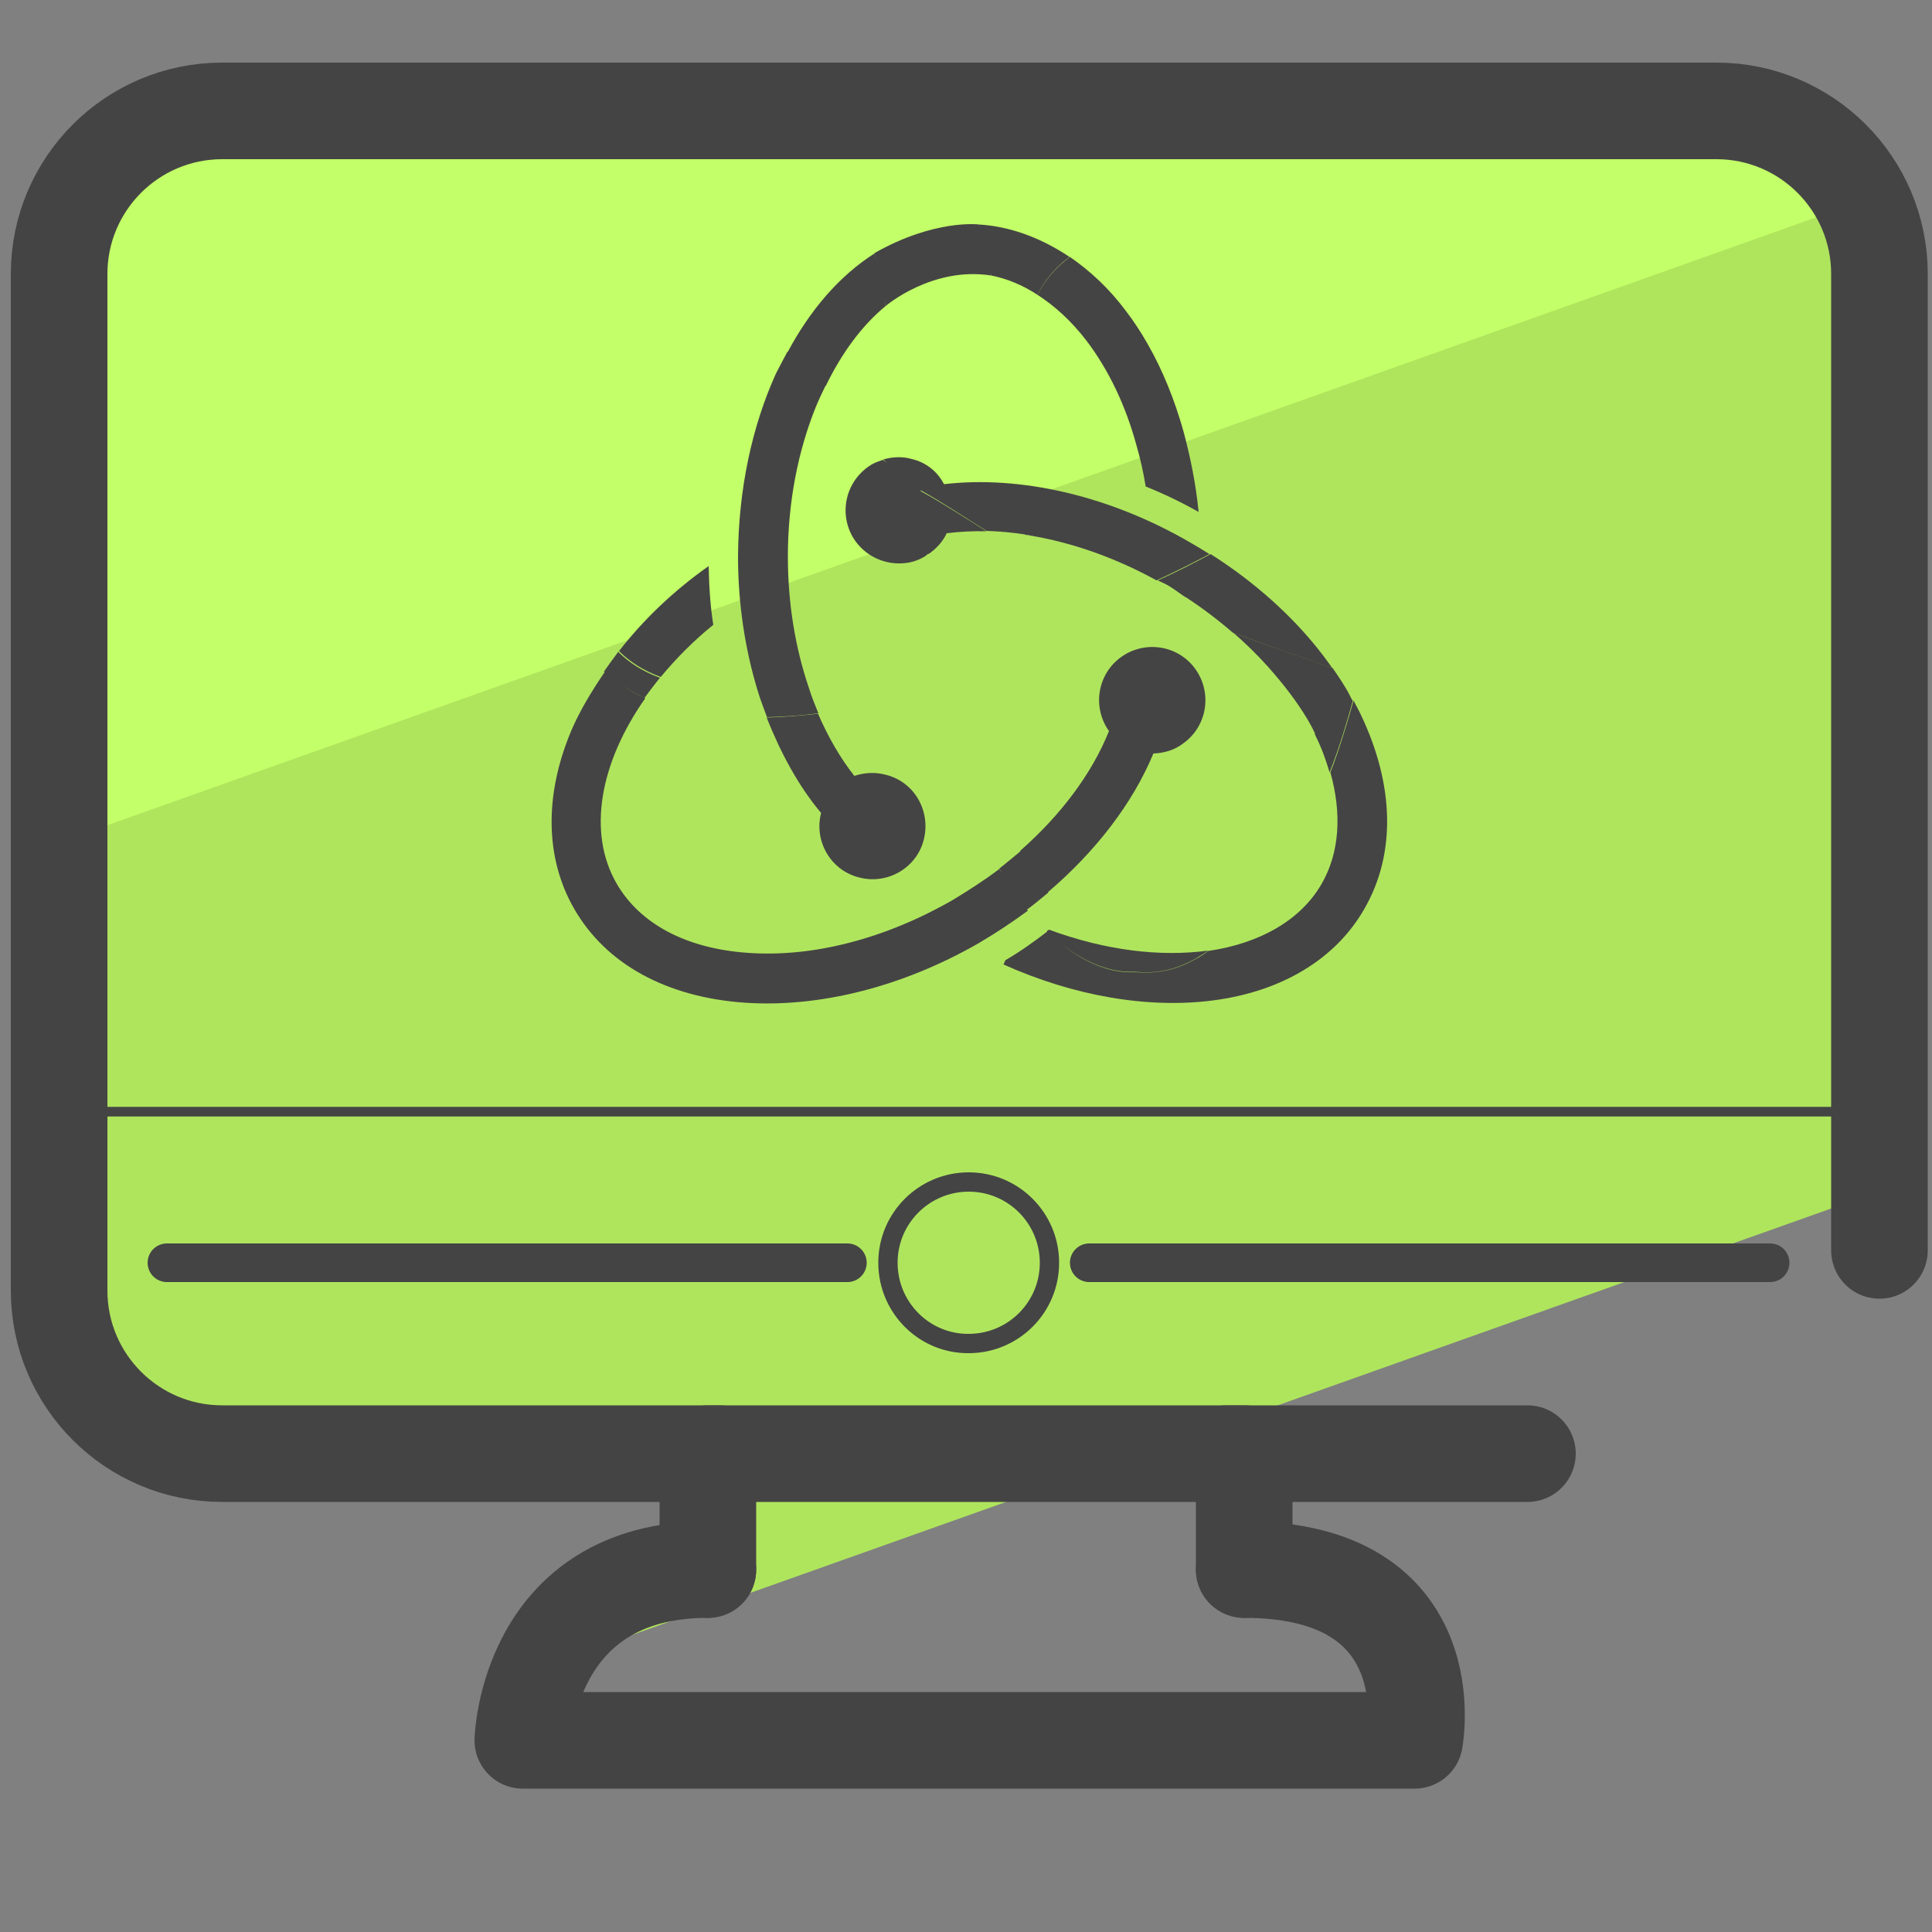 <?xml version="1.0" encoding="utf-8"?>
<!-- Generator: Adobe Illustrator 27.5.0, SVG Export Plug-In . SVG Version: 6.00 Build 0)  -->
<svg version="1.1" id="Camada_3" xmlns="http://www.w3.org/2000/svg" xmlns:xlink="http://www.w3.org/1999/xlink" x="0px" y="0px"
	 viewBox="0 0 50 50" style="enable-background:new 0 0 50 50;" xml:space="preserve">
<rect x="0" y="0" width="50" height="50" fill="#808080" stroke="none"/>
<style type="text/css">
	.st0{fill:#C3FF68;}
	.st1{fill:#AFE55D;}
	.st2{fill:none;stroke:#454444;stroke-width:2.5;stroke-linecap:round;stroke-linejoin:round;stroke-miterlimit:10;}
	.st3{fill:none;stroke:#454444;stroke-width:0.25;stroke-linecap:round;stroke-linejoin:round;stroke-miterlimit:10;}
	.st4{fill:#454444;}
	.st5{fill:none;stroke:#444444;stroke-linecap:round;stroke-linejoin:round;stroke-miterlimit:10;}
	.st6{fill:none;stroke:#444444;stroke-width:0.5;stroke-linecap:round;stroke-linejoin:round;stroke-miterlimit:10;}
</style>
<g>
	<g>
		<g>
			<g>
				<path class="st0" d="M45.52,3.21L3.44,2.98C2.92,3.51,2.62,3.8,2.1,4.33L1.52,19.89c0.76,0.54,0.01,1.45,0.77,1.98L48.42,5.12
					c0.33-0.47-0.4-0.56-0.07-1.02l-0.48-0.2C47.34,3.36,46.04,3.75,45.52,3.21z"/>
				<polygon class="st1" points="0.8,22.06 1.92,36.63 18.82,38.25 14.9,42.83 49.32,30.59 48.62,5.05 				"/>
			</g>
			<path class="st2" d="M18.63,37.62h-0.9H5.75c-2.33,0-4.22-1.89-4.22-4.22V18.89V7.09c0-2.33,1.89-4.22,4.22-4.22h38.67
				c2.33,0,4.22,1.89,4.22,4.22v25.27"/>
		</g>
		<line class="st2" x1="39.53" y1="37.62" x2="31.73" y2="37.62"/>
		<line class="st3" x1="2.05" y1="28.77" x2="47.41" y2="28.77"/>
		<polyline class="st2" points="18.32,40.62 18.32,37.62 32.2,37.62 32.2,40.62 		"/>
		<path class="st2" d="M18.32,40.62c-4.67,0-4.79,4.42-4.79,4.42h23.08c0,0,0.84-4.42-4.41-4.42"/>
	</g>
	<g>
		<g>
			<path class="st4" d="M18.46,16.17c-0.08-0.5-0.11-1.01-0.12-1.52c-0.91,0.64-1.69,1.39-2.32,2.2c0.28,0.28,0.64,0.51,1.08,0.67
				C17.49,17.05,17.94,16.59,18.46,16.17z"/>
			<path class="st4" d="M26.41,23.31c0.06,0.08,0.11,0.16,0.17,0.23c0.19-0.14,0.37-0.29,0.55-0.44c0,0,0-0.01-0.01-0.01
				c1.23-1.05,2.19-2.29,2.73-3.59c0.28-0.01,0.55-0.09,0.77-0.26c0.62-0.44,0.76-1.3,0.32-1.92c-0.44-0.62-1.3-0.76-1.92-0.32
				c-0.62,0.44-0.76,1.3-0.32,1.92c-0.44,1.1-1.25,2.18-2.3,3.1c0.04,0.07,0.08,0.13,0.13,0.2c-0.04-0.07-0.08-0.13-0.12-0.19
				c-0.18,0.15-0.36,0.3-0.55,0.45c0.02,0.03,0.04,0.06,0.06,0.1c-0.02-0.03-0.04-0.06-0.06-0.09c-0.38,0.29-0.79,0.55-1.2,0.8
				c-1.74,1-3.61,1.49-5.3,1.37c-1.59-0.11-2.79-0.74-3.4-1.79c-0.77-1.33-0.43-3.14,0.74-4.8c-0.21-0.09-0.4-0.2-0.58-0.32
				c0.17,0.11,0.36,0.22,0.56,0.31c0.13-0.17,0.26-0.35,0.4-0.52c-0.44-0.16-0.8-0.39-1.08-0.67c-0.13,0.17-0.25,0.34-0.37,0.51
				c0,0,0.01,0.01,0.02,0.01c-0.34,0.5-0.65,1.01-0.87,1.53c-0.7,1.67-0.67,3.3,0.08,4.6c0.82,1.43,2.39,2.29,4.42,2.43
				c1.93,0.13,4.07-0.41,6.03-1.53c0.46-0.27,0.88-0.55,1.29-0.85C26.53,23.47,26.47,23.39,26.41,23.31z"/>
			<path class="st4" d="M34.43,19.99c0.3,1.07,0.24,2.08-0.23,2.89c-0.55,0.95-1.62,1.54-2.93,1.73c-0.1,0.07-0.21,0.15-0.31,0.2
				c-0.55,0.31-1.01,0.39-1.58,0.35c-0.65,0.03-1.3-0.24-1.92-0.74c0.62,0.49,1.27,0.76,1.92,0.73c0.56,0.05,1.03-0.04,1.58-0.35
				c0.1-0.06,0.21-0.13,0.31-0.2c-1.22,0.17-2.66,0-4.12-0.54c-0.02,0.01-0.04,0.02-0.06,0.04c0,0,0.01,0.01,0.01,0.01
				c-0.34,0.26-0.7,0.52-1.08,0.74l-0.05,0.11c1.82,0.82,3.75,1.15,5.43,0.93c1.77-0.23,3.17-1.07,3.91-2.37
				c0.82-1.42,0.78-3.21-0.1-5.04c-0.05-0.11-0.12-0.23-0.18-0.35C34.87,18.69,34.67,19.37,34.43,19.99z"/>
			<path class="st4" d="M22.92,7.92c-0.06-0.44-0.15-0.9-0.29-1.36c-0.91,0.58-1.67,1.47-2.25,2.56c0.31,0.29,0.64,0.58,0.99,0.87
				C21.78,9.14,22.31,8.42,22.92,7.92z"/>
			<path class="st4" d="M22.24,22.71c0.73,0.19,1.49-0.25,1.67-0.99c0.18-0.74-0.25-1.49-0.99-1.67c-0.26-0.07-0.54-0.06-0.81,0.03
				c-0.37-0.47-0.68-1.01-0.94-1.61c-0.46,0.05-0.9,0.09-1.33,0.1c0.37,0.93,0.83,1.78,1.41,2.47
				C21.06,21.77,21.5,22.53,22.24,22.71z"/>
			<path class="st4" d="M23.6,11.88C23.6,11.88,23.6,11.87,23.6,11.88c-0.24-0.07-0.49-0.06-0.74,0.01c0.1,0.1,0.21,0.18,0.33,0.26
				c-0.12-0.09-0.23-0.17-0.34-0.25c-0.09,0.03-0.2,0.07-0.29,0.12c-0.65,0.39-0.87,1.22-0.49,1.88c0.29,0.49,0.84,0.74,1.38,0.67
				c0.17-0.02,0.34-0.08,0.5-0.18c0.03-0.02,0.05-0.05,0.08-0.06c-0.03-0.22-0.05-0.44-0.08-0.66c0.03,0.22,0.05,0.45,0.08,0.67
				c0.2-0.14,0.37-0.32,0.47-0.54c0.33-0.04,0.67-0.06,1.03-0.05c-0.57-0.36-1.15-0.74-1.7-1.04c0-0.01,0-0.01,0-0.02
				c0.55,0.31,1.13,0.69,1.7,1.05c0.33,0.01,0.66,0.04,0.99,0.09c0,0,0.01,0,0.01,0.01c0.04,0.01,0.08,0,0.13,0.02
				c1.09,0.18,2.22,0.58,3.27,1.16c0.46-0.21,0.92-0.44,1.37-0.68c-0.16-0.1-0.32-0.2-0.48-0.29c-2.09-1.22-4.4-1.75-6.39-1.52
				C24.25,12.18,23.94,11.96,23.6,11.88z"/>
			<path class="st4" d="M32.02,14.81c-0.22-0.16-0.45-0.32-0.69-0.47c-0.45,0.24-0.91,0.48-1.37,0.68c0.08,0.04,0.18,0.08,0.25,0.12
				c0.16,0.09,0.31,0.21,0.46,0.31c0,0,0.01,0,0.01,0c0.43,0.28,0.84,0.59,1.22,0.92c0.9,0.34,1.77,0.63,2.58,0.92
				C33.84,16.37,33,15.53,32.02,14.81C32.02,14.8,32.02,14.8,32.02,14.81z"/>
			<path class="st4" d="M27.68,6.65c-0.73-0.49-1.53-0.79-2.34-0.84c0.13,0.43,0.23,0.87,0.31,1.32c0.41,0.08,0.82,0.25,1.2,0.5
				C27.04,7.25,27.32,6.91,27.68,6.65z"/>
			<path class="st4" d="M34.05,19.05c0.16,0.32,0.27,0.64,0.36,0.94c0.25-0.63,0.45-1.31,0.6-1.85c-0.03-0.05-0.06-0.1-0.08-0.15
				c-0.13-0.25-0.29-0.48-0.44-0.7c-0.82-0.3-1.69-0.58-2.58-0.92c0.33,0.28,0.64,0.59,0.91,0.89c0.51,0.19,1.01,0.37,1.51,0.55
				c0,0,0,0.01,0,0.01c0,0,0-0.01,0-0.01c-0.5-0.18-1-0.36-1.51-0.55c0.39,0.44,0.74,0.89,1.02,1.36c0.07,0.12,0.13,0.23,0.19,0.36
				c0,0,0-0.01,0-0.01c0,0,0,0.01,0,0.01C34.02,19,34.04,19.02,34.05,19.05z"/>
			<path class="st4" d="M19.85,18.56c0.42-0.01,0.87-0.04,1.33-0.1c-0.09-0.22-0.18-0.44-0.25-0.67c-0.35-1.03-0.54-2.18-0.54-3.39
				c0-1.39,0.26-2.72,0.72-3.86c0,0,0,0,0,0c0.08-0.2,0.17-0.38,0.26-0.57c-0.35-0.29-0.68-0.58-0.99-0.87
				c-0.1,0.19-0.2,0.37-0.3,0.57c0,0,0,0,0,0c-0.62,1.37-0.97,3-0.98,4.73c0,1.22,0.18,2.4,0.51,3.48
				C19.68,18.12,19.77,18.34,19.85,18.56z"/>
			<path class="st4" d="M28.12,8.82c0.57,0.75,1.01,1.67,1.29,2.7c0.4-0.02,0.79-0.12,1.15-0.32c-0.37,0.2-0.76,0.3-1.15,0.32
				c0.1,0.34,0.18,0.7,0.24,1.07c0.47,0.19,0.93,0.41,1.37,0.66c-0.07-0.72-0.21-1.41-0.39-2.08c-0.23-0.82-0.54-1.59-0.93-2.27
				c-0.17-0.3-0.36-0.59-0.56-0.85c-0.43-0.58-0.93-1.04-1.45-1.4c-0.36,0.26-0.65,0.6-0.84,0.98C27.3,7.92,27.73,8.31,28.12,8.82z"
				/>
		</g>
		<path class="st4" d="M22.92,7.92c0,0,1.2-1.03,2.73-0.79l-0.08-0.91l-0.23-0.41c0,0-1.14-0.15-2.71,0.74L22.92,7.92z"/>
	</g>
	<g>
		<line class="st5" x1="21.93" y1="32.68" x2="4.32" y2="32.68"/>
		<line class="st5" x1="45.81" y1="32.68" x2="28.19" y2="32.68"/>
		<path class="st6" d="M22.98,32.68c0-1.16,0.94-2.09,2.09-2.09c1.16,0,2.09,0.94,2.09,2.09c0,1.16-0.94,2.09-2.09,2.09
			C23.92,34.78,22.98,33.84,22.98,32.68z"/>
	</g>
</g>
</svg>
